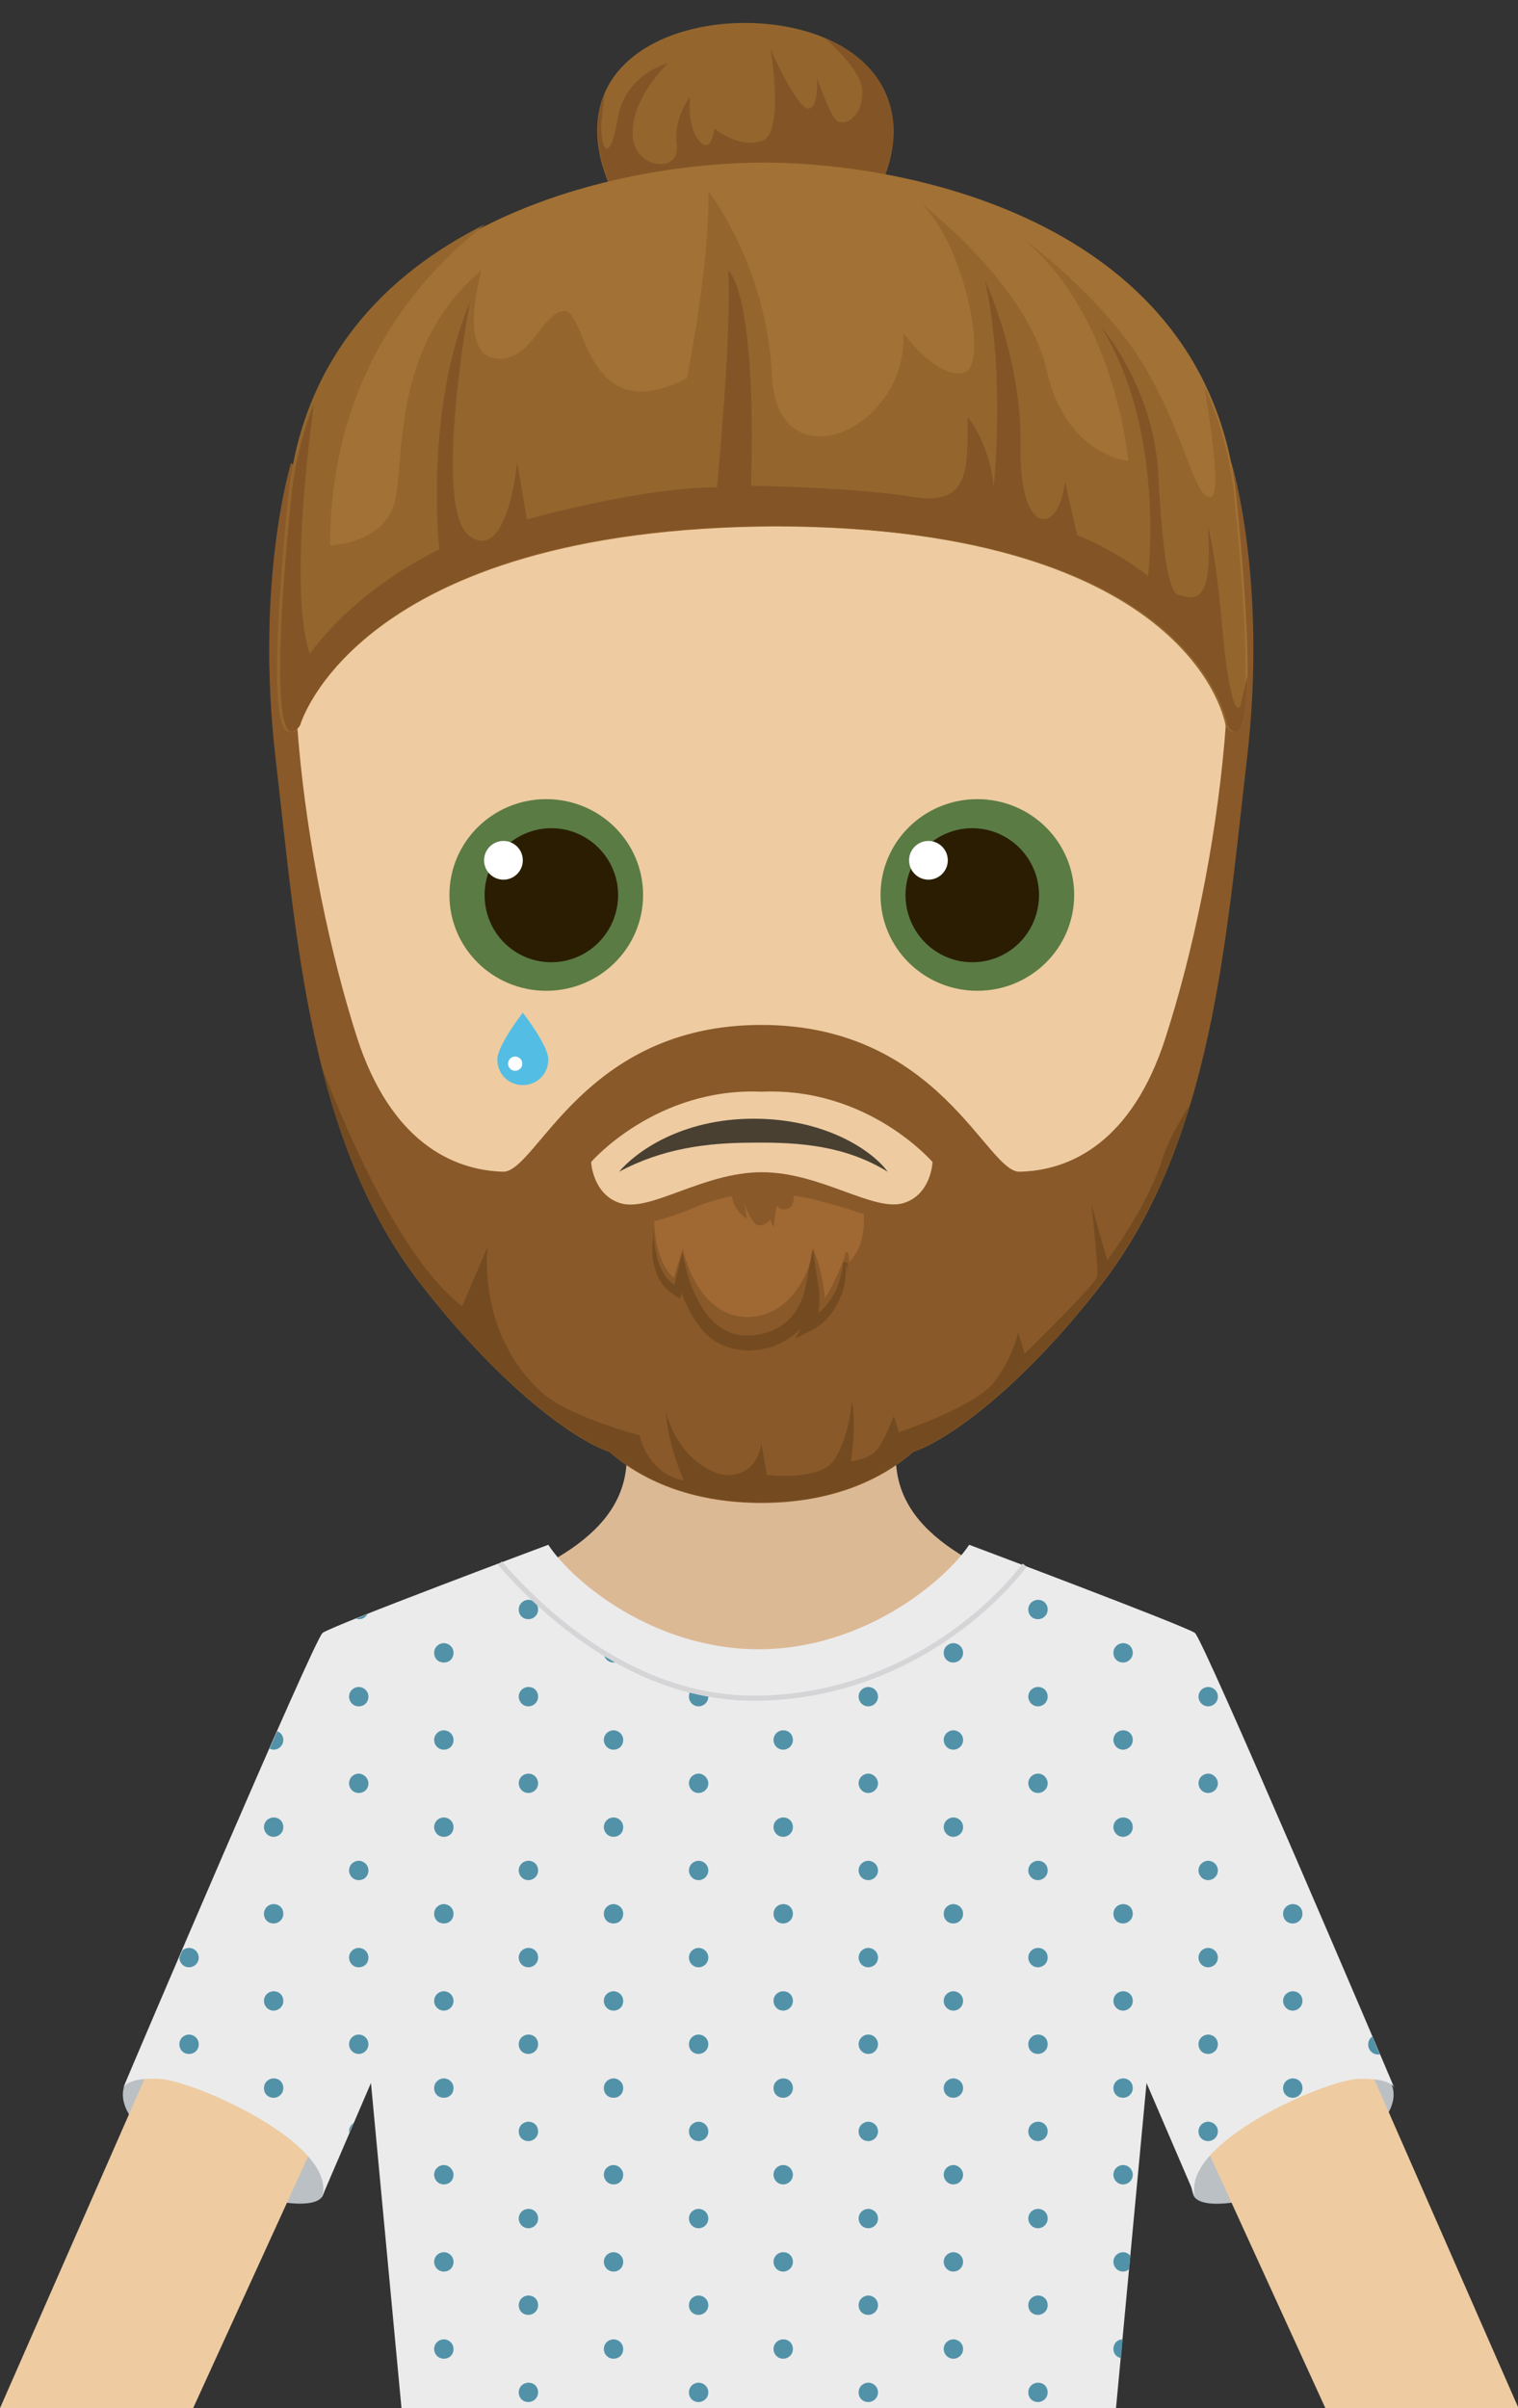 <?xml version="1.0" encoding="utf-8"?>
<!-- Generator: Adobe Illustrator 24.3.0, SVG Export Plug-In . SVG Version: 6.00 Build 0)  -->
<svg version="1.1" id="Layer_1" xmlns="http://www.w3.org/2000/svg" xmlns:xlink="http://www.w3.org/1999/xlink" x="0px" y="0px"
	 viewBox="0 0 297.9 472.5" style="enable-background:new 0 0 297.9 472.5;" xml:space="preserve">
<rect x="0" y="0" width="297.9" height="472.5" fill="#333333" stroke="none"/>
<style type="text/css">
	.st0{fill:#BBC0C5;}
	.st1{fill:#DCB995;}
	.st2{fill:#EECBA1;}
	.st3{fill:#895929;}
	.st4{fill:#53BDE4;}
	.st5{fill:#FFFFFF;}
	.st6{fill:#A06833;}
	.st7{fill:#744B20;}
	.st8{fill:#94662E;}
	.st9{fill:#835526;}
	.st10{fill:#494032;}
	.st11{fill:#5A7B44;}
	.st12{fill:#2A1D01;}
	.st13{fill:#A27135;}
	.st14{fill:#EBEBEC;}
	.st15{fill:#5292A8;}
	.st16{fill:none;stroke:#D5D5D7;stroke-miterlimit:10;}
</style>
<path class="st0" d="M53.7,393.7c0,0-27.9,10.6-29.4,15.9s6.1,11.9,14.7,16.8s22.8,8.1,24.4,4.3s-0.7-18.8-0.7-18.8L53.7,393.7z"/>
<path class="st0" d="M243.9,393.7c0,0,27.9,10.6,29.4,15.9s-6.1,11.9-14.7,16.8c-8.6,5-22.8,8.1-24.4,4.3
	c-1.6-3.8,0.7-18.8,0.7-18.8L243.9,393.7z"/>
<path class="st1" d="M73.4,395.9h152.2l13.3-59.1c0,0-2.8-13.5-24.6-20.8c-21.8-7.3-38.5-14.7-38.5-30.2c0-15.5,0-40.9,0-40.9h-26.4
	h-26.4c0,0,0,25.3,0,40.9c0,15.5-16.6,22.9-38.5,30.2C62.8,323.3,60,336.8,60,336.8L73.4,395.9z"/>
<path class="st2" d="M244.7,127.3c0,75.7-26.9,137.5-95.9,137.5c-69,0-94.6-62.6-94.6-138.3c0-75.7,64.2-91,95.7-91
	S244.7,51.5,244.7,127.3z"/>
<path class="st3" d="M241.7,90.9l-5.6,2.8c10.2,25.6,3.4,76.6-7.4,110c-6.5,20.2-18.5,26-28.6,26.2c-6.5,0.2-15.7-28.8-50.7-28.8
	s-44.1,29-50.7,28.8c-10-0.3-22-6-28.6-26.2c-10.7-33.4-17.5-84.3-7.4-110l-5.6-2.8c0,0-7.1,23-3,58.1c4.1,35.1,6.6,74.9,28.5,103
	c14.5,18.7,29,30.1,37,32.9c7.2,6.3,17.4,10,29.8,10c12.4,0,22.6-3.7,29.8-10c8-2.8,22.5-14.1,37-32.9c21.8-28.2,24.4-67.9,28.5-103
	C248.8,113.9,241.7,90.9,241.7,90.9z M121.5,236c-5.2-1.8-5.5-8-5.5-8s12.7-14.7,33.5-13.8C170.4,213.3,183,228,183,228
	s-0.2,6.2-5.5,8c-5.9,2-16.3-6-28-6C137.8,230,127.4,238.1,121.5,236z"/>
<path class="st4" d="M107.6,207.9c0,2.8-2.2,5-5,5s-5-2.2-5-5s5-9.2,5-9.2S107.6,205.1,107.6,207.9z"/>
<circle class="st5" cx="101.1" cy="208.7" r="1.4"/>
<path class="st6" d="M128.4,239.6c0,0-0.1,7.7,3.8,11.1l1.8-5.7c0,0,2.6,13.4,12.7,13.4c7.6,0,11.9-7.3,12.9-13.3
	c0,0,1.7,3.6,2.3,9.6c0,0,2.8-4.4,4.1-9c0,0,0.6-0.5,0.6,1.9c0,0,3.4-2.6,2.9-9.4c0,0-9.6-3.2-13.7-3.6c0,0,0.1,2.2-1.3,2.6
	c-1.4,0.4-2.1-0.7-2.1-0.7l-0.6,4.3l-0.6-1.5c0,0-1.9,2.1-3.2,0.6c-1.3-1.5-2-4.2-2-4.2l0.6,3.4c0,0-2.4-1.1-3-4.4
	c0,0-3.8,0.6-8.2,2.6C130.9,239.1,128.4,239.6,128.4,239.6z"/>
<g>
	<path class="st7" d="M128.4,241.6c-0.1,1.1,0,2.3,0.2,3.4c0.2,1.1,0.4,2.2,0.8,3.2c0.4,1,0.9,1.9,1.6,2.7c0.7,0.8,1.5,1.4,2.4,1.8
		l-1.3,0.6c0.3-1.2,0.5-2.4,0.8-3.5l1-4l1,4.1c0.4,1.4,0.9,2.9,1.6,4.3c0.7,1.4,1.4,2.7,2.3,3.8c1.8,2.3,4.3,3.9,7.1,4
		c2.9,0.2,5.8-0.6,8-2.3c2.2-1.7,3.7-4.4,4.2-7.3l1.4-7.4l1.1,7.4c0.1,0.7,0.2,1.4,0.2,2.1c0,0.7,0,1.4-0.1,2.1
		c-0.1,1.4-0.4,2.8-1.3,4.2l-1.3-1.6c0.9-0.4,2-1.1,2.8-1.8c0.9-0.8,1.6-1.7,2.3-2.7c0.6-1,1.2-2.1,1.5-3.3c0.2-0.6,0.3-1.2,0.5-1.8
		c0.1-0.6,0.2-1.2,0.3-1.8l0-0.1l0.1,0c0.2-0.1,0.4-0.1,0.5,0c0.1,0.1,0.2,0.2,0.2,0.3c0.1,0.2,0.1,0.4,0.1,0.6c0,0.4,0,0.8,0,1.1
		c0-0.4-0.1-0.7-0.2-1.1c0-0.2-0.1-0.3-0.2-0.5c0-0.1-0.1-0.1-0.1-0.1c0,0,0,0,0,0l0.1-0.2c0,0.6,0,1.3,0,1.9
		c-0.1,0.6-0.1,1.3-0.2,1.9c-0.2,1.3-0.7,2.5-1.2,3.7c-0.6,1.2-1.3,2.3-2.2,3.3c-0.9,1-1.9,1.8-3.3,2.5l-3,1.5l1.7-3.1
		c0.5-0.9,0.7-2,0.7-3.2c0-0.6,0-1.2-0.1-1.8c0-0.6-0.1-1.2-0.2-1.7l2.6,0c-0.5,3.4-2.1,6.8-5,9.1c-1.4,1.1-3,2-4.8,2.5
		c-0.9,0.2-1.7,0.4-2.6,0.5c-0.4,0.1-0.9,0-1.3,0.1c-0.4,0-0.9,0-1.3-0.1c-1.8-0.1-3.6-0.7-5.2-1.6c-1.6-0.9-2.8-2.3-3.8-3.7
		c-1-1.4-1.8-2.9-2.5-4.5c-0.6-1.6-1.1-3.1-1.4-4.9l2.1,0.1c-0.4,1.1-0.8,2.3-1.2,3.4l-0.4,1.1l-0.9-0.6c-1.1-0.7-2-1.5-2.7-2.5
		c-0.7-1-1.1-2.2-1.4-3.3c-0.3-1.1-0.4-2.3-0.4-3.5C128,243.9,128.2,242.7,128.4,241.6z"/>
</g>
<path class="st7" d="M228,227.7c-2.7,8.8-10.7,19.6-10.7,19.6l-3.1-11c0,0,1.4,12.7,1.1,14.2c-0.3,1.5-14.2,15.1-14.2,15.1l-1.3-4.2
	c0,0-1,5.2-4.9,10c-3.9,4.8-18.5,9.6-18.5,9.6l-1-3.2c0,0-1.5,4.2-3.2,6.5c-1.7,2.2-5.2,2.4-5.2,2.4c1.1-8.1,0.2-11.8,0.2-11.8
	s-0.7,7.9-3.7,11.8c-2.9,3.9-13,2.7-13,2.7l-1.1-6.2c-0.6,5.4-5.9,8.4-11.7,4.3c-5.8-4-7-10.6-7-10.6c0.2,6.2,3.5,13.6,3.5,13.6
	c-7.2-1.4-8.7-8.9-8.7-8.9s-13.9-3.6-19.2-8.4c-12.9-11.8-10.6-28.6-10.6-28.6l-5,11.7c-11.1-8.6-21.1-30.3-27.5-46.8
	c3.9,15.5,9.8,30,19.4,42.4c14.5,18.7,29,30.1,37,32.9c7.2,6.3,17.4,10,29.8,10c12.4,0,22.6-3.7,29.8-10c8-2.8,22.5-14.1,37-32.9
	c8.1-10.5,13.5-22.5,17.4-35.3C231.2,220.4,229,224.4,228,227.7z"/>
<g>
	<path class="st2" d="M0,472.5h37.9l35-76.6c-1.4-26.5-9.5-41.9-17.1-50.5L0,472.5z"/>
	<path class="st2" d="M235.2,330.3c-17.1,27.4-10.1,65.6-10.1,65.6l35,76.6h37.9l-59.5-135.7C238.4,336.8,237.8,334,235.2,330.3z"/>
</g>
<path class="st8" d="M175.2,25.6c0,14.4-14.6,31.1-29,31.1s-29-16.7-29-31.1s14.6-21.1,29-21.1S175.2,11.2,175.2,25.6z"/>
<path class="st9" d="M161.9,7.5c3.3,3,7.1,7.1,7.3,10c0.4,5.2-3.4,7.4-4.9,6.2c-1.5-1.1-4-8.5-4-8.5s0.5,6.1-1.7,6.1
	c-2.2,0-7.4-11.7-7.4-11.7s2.8,16.4-1.6,18c-4.5,1.7-9.4-2.4-9.4-2.4s-0.6,5.3-3,2.4c-2.4-2.9-1.8-8.6-1.8-8.6s-3.3,4.1-2.6,9.5
	c0.7,5.4-7.5,4.7-8.5-0.9c-1-5.6,3.4-11.9,6.8-15.2c0,0-8.4,2-9.9,10.9c-1.5,8.9-3.3,6.3-3.2,1.3c0.1-1.9,0.4-4.2,0.7-6.3
	c-0.9,2.2-1.4,4.6-1.4,7.3c0,8.2,4.7,17.1,11.5,23.3l34,1c7.3-6.2,12.6-15.7,12.6-24.3C175.2,16.7,169.6,10.7,161.9,7.5z"/>
<path class="st10" d="M174.2,229.9c-8.3-5.1-17.2-5.8-26.3-5.7c-9.1,0-17.8,1.1-26.4,5.7c3.2-3.8,12.1-10.4,26.4-10.4
	S171.3,225.9,174.2,229.9z"/>
<path class="st11" d="M126.2,175.6c0,10.4-8.5,18.8-19,18.8c-10.5,0-19-8.4-19-18.8c0-10.4,8.5-18.8,19-18.8
	C117.7,156.8,126.2,165.2,126.2,175.6z"/>
<path class="st12" d="M121.3,175.6c0,7.3-5.9,13.2-13.1,13.2c-7.3,0-13.1-5.9-13.1-13.2c0-7.2,5.9-13.1,13.1-13.1
	C115.4,162.5,121.3,168.4,121.3,175.6z"/>
<path class="st5" d="M102.6,168.8c0,2.1-1.7,3.8-3.8,3.8c-2.1,0-3.8-1.7-3.8-3.8s1.7-3.8,3.8-3.8C100.9,165,102.6,166.7,102.6,168.8
	z"/>
<path class="st11" d="M172.8,175.6c0,10.4,8.5,18.8,19,18.8c10.5,0,19-8.4,19-18.8c0-10.4-8.5-18.8-19-18.8
	C181.3,156.8,172.8,165.2,172.8,175.6z"/>
<path class="st12" d="M177.7,175.6c0,7.3,5.9,13.2,13.1,13.2c7.3,0,13.1-5.9,13.1-13.2c0-7.2-5.9-13.1-13.1-13.1
	C183.6,162.5,177.7,168.4,177.7,175.6z"/>
<path class="st5" d="M178.4,168.8c0,2.1,1.7,3.8,3.8,3.8c2.1,0,3.8-1.7,3.8-3.8s-1.7-3.8-3.8-3.8C180.1,165,178.4,166.7,178.4,168.8
	z"/>
<path class="st13" d="M242.7,98.1c-5.4-54.5-64.2-66.2-92.8-66.2S62.4,43.6,57.1,98.1c-5.7,57.7,1.8,44.2,1.8,44.2s11-38.7,93.6-39
	c82.6,0.3,88.4,39,88.4,39S248.4,155.8,242.7,98.1z"/>
<path class="st8" d="M240.5,142.3c0,0,7.5,13.5,1.8-44.2c-0.8-8.3-2.9-15.6-5.9-22.1c1.9,12.2,3.2,22.2,0.8,21.5
	c-3.1-0.9-4.5-11.7-12.5-25.4c-8-13.8-24.7-25.9-24.7-25.9c19,15.1,21.4,44.2,21.4,44.2s-12.2-0.9-16-17.8s-24.9-32.9-24.9-32.9
	c8.4,7.3,13.8,31.9,8.7,33.4s-11.9-7.7-11.9-7.7c0.8,19.1-24.8,29.9-25.8,8.3c-1-21.6-12.5-36.2-12.5-36.2
	c0.3,14.7-4.2,36.7-4.2,36.7c-20.1,10.3-19.6-13.2-24-13.2s-6.4,10.3-13.7,9.3c-7.3-1-2.6-17.3-2.6-17.3c-17.8,15-15,36.9-17,45.3
	c-2,8.4-12.7,8.7-12.7,8.7c0-31.6,15.7-51.4,30.4-63c-19.4,9.7-36,26.3-38.7,54c-5.7,57.7,1.8,44.2,1.8,44.2s11-38.7,93.6-39
	C234.6,103.6,240.5,142.3,240.5,142.3z"/>
<path class="st9" d="M240.9,142.3c0,0,3.7,6.7,3.9-9.7c-0.6,2.4-1.1,4.6-1.3,5.5c-0.4,2.1-2.2,1-3.6-14.6
	c-1.3-15.6-2.9-20.2-2.9-20.2c1.4,17.5-4,13.6-5.7,13.4c-1.7-0.2-3.1-6.5-4-23.7S216,64,216,64c12.8,20.3,9.3,49,9.3,49
	c-7.1-5.5-13.9-8-13.9-8L209,94.5c-1.2,10.7-9,10.8-8.7-6.7c0.3-17.5-7-32.8-7-32.8c4.1,18.7,1.7,40.6,1.7,40.6
	c-0.7-8.6-5.1-13.8-5.1-13.8c0,10.4,0.4,17.5-10.8,15.7c-11.2-1.9-31.7-2.2-31.7-2.2c1.1-38.8-4.5-42.2-4.5-42.2
	c0.7,12.7-2.2,42.5-2.2,42.5c-14.9,0-37.3,6.3-37.3,6.3l-1.9-11.2c0,0-1.9,19.8-9.3,14.5c-7.5-5.3,0-45.9,0-45.9
	c-9,21.6-6,48.5-6,48.5c-17.5,8.6-25.4,20.5-25.4,20.5c-3.3-10-1.5-31.6,0.8-49.1c-2.2,5.6-3.8,11.8-4.5,18.8
	c-5.7,57.7,1.8,44.2,1.8,44.2s11-38.7,93.6-39C235,103.6,240.9,142.3,240.9,142.3z"/>
<g>
	<path class="st14" d="M24.3,409.6c0,0.1,0,0.1,0,0.1S24.2,409.6,24.3,409.6z"/>
	<path class="st14" d="M234.5,320.4c-1.7-1.3-44.3-17.3-44.3-17.3c-4.8,7.2-20.8,20.5-41.3,20.5c-20.6,0-36.6-13.3-41.3-20.5
		c0,0-42.6,15.9-44.3,17.3c-1.7,1.3-37.7,85.8-39.1,89.2c0.2-0.4,1.4-2,7.1-1.7c6.6,0.3,34.5,12.5,32,22.9l9.5-22.1l6,63.9h140.2
		l6-63.9l9.5,22.1c-2.5-10.4,25.3-22.6,32-22.9c5.7-0.2,6.9,1.3,7.1,1.7C272.2,406.2,236.2,321.7,234.5,320.4z"/>
	<path class="st14" d="M273.6,409.6c0,0.1,0,0.1,0,0.1S273.7,409.6,273.6,409.6z"/>
</g>
<g>
	<g>
		<path class="st15" d="M35.2,384.1c0,1,0.8,1.9,1.9,1.9c1,0,1.9-0.8,1.9-1.9c0-1-0.8-1.9-1.9-1.9c-0.5,0-1,0.2-1.3,0.5
			C35.6,383.1,35.4,383.6,35.2,384.1C35.2,384,35.2,384,35.2,384.1z"/>
		<path class="st15" d="M37.1,399.2c-1,0-1.9,0.8-1.9,1.9s0.8,1.9,1.9,1.9s1.9-0.8,1.9-1.9S38.1,399.2,37.1,399.2z"/>
		<path class="st15" d="M53.7,343.3c1,0,1.9-0.8,1.9-1.9c0-0.8-0.5-1.5-1.2-1.7c-0.5,1.1-1,2.3-1.5,3.4
			C53.2,343.2,53.4,343.3,53.7,343.3z"/>
		<path class="st15" d="M53.7,356.6c-1,0-1.9,0.8-1.9,1.9c0,1,0.8,1.9,1.9,1.9c1,0,1.9-0.8,1.9-1.9
			C55.6,357.4,54.8,356.6,53.7,356.6z"/>
		<path class="st15" d="M53.7,373.6c-1,0-1.9,0.8-1.9,1.9s0.8,1.9,1.9,1.9c1,0,1.9-0.8,1.9-1.9S54.8,373.6,53.7,373.6z"/>
		<path class="st15" d="M53.7,390.7c-1,0-1.9,0.8-1.9,1.9c0,1,0.8,1.9,1.9,1.9c1,0,1.9-0.8,1.9-1.9
			C55.6,391.5,54.8,390.7,53.7,390.7z"/>
		<path class="st15" d="M53.7,407.8c-1,0-1.9,0.8-1.9,1.9s0.8,1.9,1.9,1.9c1,0,1.9-0.8,1.9-1.9S54.8,407.8,53.7,407.8z"/>
		<path class="st15" d="M69.9,317.6c0.2,0.1,0.4,0.1,0.6,0.1c0.7,0,1.3-0.4,1.6-1C71.3,317,70.6,317.3,69.9,317.6z"/>
		<path class="st15" d="M70.4,331c-1,0-1.9,0.8-1.9,1.9c0,1,0.8,1.9,1.9,1.9s1.9-0.8,1.9-1.9C72.3,331.8,71.4,331,70.4,331z"/>
		<path class="st15" d="M70.4,348c-1,0-1.9,0.8-1.9,1.9c0,1,0.8,1.9,1.9,1.9s1.9-0.8,1.9-1.9C72.3,348.9,71.4,348,70.4,348z"/>
		<path class="st15" d="M70.4,365.1c-1,0-1.9,0.8-1.9,1.9c0,1,0.8,1.9,1.9,1.9s1.9-0.8,1.9-1.9C72.3,365.9,71.4,365.1,70.4,365.1z"
			/>
		<path class="st15" d="M70.4,382.2c-1,0-1.9,0.8-1.9,1.9c0,1,0.8,1.9,1.9,1.9s1.9-0.8,1.9-1.9C72.3,383,71.4,382.2,70.4,382.2z"/>
		<circle class="st15" cx="70.4" cy="401.1" r="1.9"/>
		<path class="st15" d="M68.5,418.1c0,0.1,0,0.3,0,0.4l0.9-2C68.9,416.9,68.5,417.5,68.5,418.1z"/>
		<path class="st15" d="M87.1,322.4c-1,0-1.9,0.8-1.9,1.9s0.8,1.9,1.9,1.9s1.9-0.8,1.9-1.9S88.1,322.4,87.1,322.4z"/>
		<path class="st15" d="M87.1,339.5c-1,0-1.9,0.8-1.9,1.9c0,1,0.8,1.9,1.9,1.9s1.9-0.8,1.9-1.9C89,340.3,88.1,339.5,87.1,339.5z"/>
		<path class="st15" d="M87.1,356.6c-1,0-1.9,0.8-1.9,1.9c0,1,0.8,1.9,1.9,1.9s1.9-0.8,1.9-1.9C89,357.4,88.1,356.6,87.1,356.6z"/>
		<path class="st15" d="M87.1,373.6c-1,0-1.9,0.8-1.9,1.9s0.8,1.9,1.9,1.9s1.9-0.8,1.9-1.9S88.1,373.6,87.1,373.6z"/>
		<circle class="st15" cx="87.1" cy="392.6" r="1.9"/>
		<path class="st15" d="M87.1,407.8c-1,0-1.9,0.8-1.9,1.9s0.8,1.9,1.9,1.9s1.9-0.8,1.9-1.9S88.1,407.8,87.1,407.8z"/>
		<path class="st15" d="M87.1,424.8c-1,0-1.9,0.8-1.9,1.9c0,1,0.8,1.9,1.9,1.9s1.9-0.8,1.9-1.9C89,425.7,88.1,424.8,87.1,424.8z"/>
		<path class="st15" d="M87.1,441.9c-1,0-1.9,0.8-1.9,1.9c0,1,0.8,1.9,1.9,1.9s1.9-0.8,1.9-1.9C89,442.7,88.1,441.9,87.1,441.9z"/>
		<path class="st15" d="M87.1,459c-1,0-1.9,0.8-1.9,1.9c0,1,0.8,1.9,1.9,1.9s1.9-0.8,1.9-1.9C89,459.8,88.1,459,87.1,459z"/>
		<path class="st15" d="M103.7,313.9c-1,0-1.9,0.8-1.9,1.9s0.8,1.9,1.9,1.9c1,0,1.9-0.8,1.9-1.9S104.8,313.9,103.7,313.9z"/>
		<path class="st15" d="M103.7,331c-1,0-1.9,0.8-1.9,1.9c0,1,0.8,1.9,1.9,1.9c1,0,1.9-0.8,1.9-1.9C105.6,331.8,104.8,331,103.7,331z
			"/>
		<path class="st15" d="M103.7,348c-1,0-1.9,0.8-1.9,1.9c0,1,0.8,1.9,1.9,1.9c1,0,1.9-0.8,1.9-1.9C105.6,348.9,104.8,348,103.7,348z
			"/>
		<path class="st15" d="M103.7,365.1c-1,0-1.9,0.8-1.9,1.9c0,1,0.8,1.9,1.9,1.9c1,0,1.9-0.8,1.9-1.9
			C105.6,365.9,104.8,365.1,103.7,365.1z"/>
		<path class="st15" d="M103.7,382.2c-1,0-1.9,0.8-1.9,1.9c0,1,0.8,1.9,1.9,1.9c1,0,1.9-0.8,1.9-1.9
			C105.6,383,104.8,382.2,103.7,382.2z"/>
		<path class="st15" d="M103.7,399.2c-1,0-1.9,0.8-1.9,1.9s0.8,1.9,1.9,1.9c1,0,1.9-0.8,1.9-1.9S104.8,399.2,103.7,399.2z"/>
		<path class="st15" d="M103.7,416.3c-1,0-1.9,0.8-1.9,1.9s0.8,1.9,1.9,1.9c1,0,1.9-0.8,1.9-1.9S104.8,416.3,103.7,416.3z"/>
		<path class="st15" d="M103.7,433.4c-1,0-1.9,0.8-1.9,1.9c0,1,0.8,1.9,1.9,1.9c1,0,1.9-0.8,1.9-1.9
			C105.6,434.2,104.8,433.4,103.7,433.4z"/>
		<path class="st15" d="M103.7,450.4c-1,0-1.9,0.8-1.9,1.9s0.8,1.9,1.9,1.9c1,0,1.9-0.8,1.9-1.9S104.8,450.4,103.7,450.4z"/>
		<path class="st15" d="M103.7,467.5c-1,0-1.9,0.8-1.9,1.9s0.8,1.9,1.9,1.9c1,0,1.9-0.8,1.9-1.9S104.8,467.5,103.7,467.5z"/>
		<path class="st15" d="M120.4,339.5c-1,0-1.9,0.8-1.9,1.9c0,1,0.8,1.9,1.9,1.9s1.9-0.8,1.9-1.9
			C122.3,340.3,121.4,339.5,120.4,339.5z"/>
		<path class="st15" d="M120.4,356.6c-1,0-1.9,0.8-1.9,1.9c0,1,0.8,1.9,1.9,1.9s1.9-0.8,1.9-1.9
			C122.3,357.4,121.4,356.6,120.4,356.6z"/>
		<path class="st15" d="M120.4,373.6c-1,0-1.9,0.8-1.9,1.9s0.8,1.9,1.9,1.9s1.9-0.8,1.9-1.9S121.4,373.6,120.4,373.6z"/>
		<path class="st15" d="M120.4,390.7c-1,0-1.9,0.8-1.9,1.9c0,1,0.8,1.9,1.9,1.9s1.9-0.8,1.9-1.9
			C122.3,391.5,121.4,390.7,120.4,390.7z"/>
		<path class="st15" d="M120.4,407.8c-1,0-1.9,0.8-1.9,1.9s0.8,1.9,1.9,1.9s1.9-0.8,1.9-1.9S121.4,407.8,120.4,407.8z"/>
		<path class="st15" d="M120.4,424.8c-1,0-1.9,0.8-1.9,1.9c0,1,0.8,1.9,1.9,1.9s1.9-0.8,1.9-1.9
			C122.3,425.7,121.4,424.8,120.4,424.8z"/>
		<path class="st15" d="M120.4,441.9c-1,0-1.9,0.8-1.9,1.9c0,1,0.8,1.9,1.9,1.9s1.9-0.8,1.9-1.9
			C122.3,442.7,121.4,441.9,120.4,441.9z"/>
		<path class="st15" d="M120.4,459c-1,0-1.9,0.8-1.9,1.9c0,1,0.8,1.9,1.9,1.9s1.9-0.8,1.9-1.9C122.3,459.8,121.4,459,120.4,459z"/>
		<path class="st15" d="M137.1,348c-1,0-1.9,0.8-1.9,1.9c0,1,0.8,1.9,1.9,1.9c1,0,1.9-0.8,1.9-1.9C139,348.9,138.1,348,137.1,348z"
			/>
		<path class="st15" d="M137.1,365.1c-1,0-1.9,0.8-1.9,1.9c0,1,0.8,1.9,1.9,1.9c1,0,1.9-0.8,1.9-1.9
			C139,365.9,138.1,365.1,137.1,365.1z"/>
		<path class="st15" d="M137.1,382.2c-1,0-1.9,0.8-1.9,1.9c0,1,0.8,1.9,1.9,1.9c1,0,1.9-0.8,1.9-1.9
			C139,383,138.1,382.2,137.1,382.2z"/>
		<path class="st15" d="M137.1,399.2c-1,0-1.9,0.8-1.9,1.9s0.8,1.9,1.9,1.9c1,0,1.9-0.8,1.9-1.9S138.1,399.2,137.1,399.2z"/>
		<path class="st15" d="M137.1,416.3c-1,0-1.9,0.8-1.9,1.9s0.8,1.9,1.9,1.9c1,0,1.9-0.8,1.9-1.9S138.1,416.3,137.1,416.3z"/>
		<path class="st15" d="M137.1,433.4c-1,0-1.9,0.8-1.9,1.9c0,1,0.8,1.9,1.9,1.9c1,0,1.9-0.8,1.9-1.9
			C139,434.2,138.1,433.4,137.1,433.4z"/>
		<path class="st15" d="M137.1,450.4c-1,0-1.9,0.8-1.9,1.9s0.8,1.9,1.9,1.9c1,0,1.9-0.8,1.9-1.9S138.1,450.4,137.1,450.4z"/>
		<path class="st15" d="M137.1,467.5c-1,0-1.9,0.8-1.9,1.9s0.8,1.9,1.9,1.9c1,0,1.9-0.8,1.9-1.9S138.1,467.5,137.1,467.5z"/>
		<path class="st15" d="M153.7,339.5c-1,0-1.9,0.8-1.9,1.9c0,1,0.8,1.9,1.9,1.9c1,0,1.9-0.8,1.9-1.9
			C155.6,340.3,154.8,339.5,153.7,339.5z"/>
		<path class="st15" d="M153.7,356.6c-1,0-1.9,0.8-1.9,1.9c0,1,0.8,1.9,1.9,1.9c1,0,1.9-0.8,1.9-1.9
			C155.6,357.4,154.8,356.6,153.7,356.6z"/>
		<path class="st15" d="M153.7,373.6c-1,0-1.9,0.8-1.9,1.9s0.8,1.9,1.9,1.9c1,0,1.9-0.8,1.9-1.9S154.8,373.6,153.7,373.6z"/>
		<path class="st15" d="M153.7,390.7c-1,0-1.9,0.8-1.9,1.9c0,1,0.8,1.9,1.9,1.9c1,0,1.9-0.8,1.9-1.9
			C155.6,391.5,154.8,390.7,153.7,390.7z"/>
		<path class="st15" d="M153.7,407.8c-1,0-1.9,0.8-1.9,1.9s0.8,1.9,1.9,1.9c1,0,1.9-0.8,1.9-1.9S154.8,407.8,153.7,407.8z"/>
		<path class="st15" d="M153.7,424.8c-1,0-1.9,0.8-1.9,1.9c0,1,0.8,1.9,1.9,1.9c1,0,1.9-0.8,1.9-1.9
			C155.6,425.7,154.8,424.8,153.7,424.8z"/>
		<path class="st15" d="M153.7,441.9c-1,0-1.9,0.8-1.9,1.9c0,1,0.8,1.9,1.9,1.9c1,0,1.9-0.8,1.9-1.9
			C155.6,442.7,154.8,441.9,153.7,441.9z"/>
		<path class="st15" d="M153.7,459c-1,0-1.9,0.8-1.9,1.9c0,1,0.8,1.9,1.9,1.9c1,0,1.9-0.8,1.9-1.9C155.6,459.8,154.8,459,153.7,459z
			"/>
		<path class="st15" d="M170.4,331c-1,0-1.9,0.8-1.9,1.9c0,1,0.8,1.9,1.9,1.9c1,0,1.9-0.8,1.9-1.9C172.3,331.8,171.4,331,170.4,331z
			"/>
		<path class="st15" d="M170.4,348c-1,0-1.9,0.8-1.9,1.9c0,1,0.8,1.9,1.9,1.9c1,0,1.9-0.8,1.9-1.9C172.3,348.9,171.4,348,170.4,348z
			"/>
		<path class="st15" d="M170.4,365.1c-1,0-1.9,0.8-1.9,1.9c0,1,0.8,1.9,1.9,1.9c1,0,1.9-0.8,1.9-1.9
			C172.3,365.9,171.4,365.1,170.4,365.1z"/>
		<path class="st15" d="M170.4,382.2c-1,0-1.9,0.8-1.9,1.9c0,1,0.8,1.9,1.9,1.9c1,0,1.9-0.8,1.9-1.9
			C172.3,383,171.4,382.2,170.4,382.2z"/>
		<circle class="st15" cx="170.4" cy="401.1" r="1.9"/>
		<path class="st15" d="M170.4,416.3c-1,0-1.9,0.8-1.9,1.9s0.8,1.9,1.9,1.9c1,0,1.9-0.8,1.9-1.9S171.4,416.3,170.4,416.3z"/>
		<path class="st15" d="M170.4,433.4c-1,0-1.9,0.8-1.9,1.9c0,1,0.8,1.9,1.9,1.9c1,0,1.9-0.8,1.9-1.9
			C172.3,434.2,171.4,433.4,170.4,433.4z"/>
		<path class="st15" d="M170.4,450.4c-1,0-1.9,0.8-1.9,1.9s0.8,1.9,1.9,1.9c1,0,1.9-0.8,1.9-1.9S171.4,450.4,170.4,450.4z"/>
		<path class="st15" d="M170.4,467.5c-1,0-1.9,0.8-1.9,1.9s0.8,1.9,1.9,1.9c1,0,1.9-0.8,1.9-1.9S171.4,467.5,170.4,467.5z"/>
		<path class="st15" d="M187.1,322.4c-1,0-1.9,0.8-1.9,1.9s0.8,1.9,1.9,1.9c1,0,1.9-0.8,1.9-1.9S188.1,322.4,187.1,322.4z"/>
		<path class="st15" d="M187.1,339.5c-1,0-1.9,0.8-1.9,1.9c0,1,0.8,1.9,1.9,1.9c1,0,1.9-0.8,1.9-1.9
			C189,340.3,188.1,339.5,187.1,339.5z"/>
		<path class="st15" d="M187.1,356.6c-1,0-1.9,0.8-1.9,1.9c0,1,0.8,1.9,1.9,1.9c1,0,1.9-0.8,1.9-1.9
			C189,357.4,188.1,356.6,187.1,356.6z"/>
		<path class="st15" d="M187.1,373.6c-1,0-1.9,0.8-1.9,1.9s0.8,1.9,1.9,1.9c1,0,1.9-0.8,1.9-1.9S188.1,373.6,187.1,373.6z"/>
		<circle class="st15" cx="187.1" cy="392.6" r="1.9"/>
		<path class="st15" d="M187.1,407.8c-1,0-1.9,0.8-1.9,1.9s0.8,1.9,1.9,1.9c1,0,1.9-0.8,1.9-1.9S188.1,407.8,187.1,407.8z"/>
		<path class="st15" d="M187.1,424.8c-1,0-1.9,0.8-1.9,1.9c0,1,0.8,1.9,1.9,1.9c1,0,1.9-0.8,1.9-1.9
			C189,425.7,188.1,424.8,187.1,424.8z"/>
		<path class="st15" d="M187.1,441.9c-1,0-1.9,0.8-1.9,1.9c0,1,0.8,1.9,1.9,1.9c1,0,1.9-0.8,1.9-1.9
			C189,442.7,188.1,441.9,187.1,441.9z"/>
		<path class="st15" d="M187.1,459c-1,0-1.9,0.8-1.9,1.9c0,1,0.8,1.9,1.9,1.9c1,0,1.9-0.8,1.9-1.9C189,459.8,188.1,459,187.1,459z"
			/>
		<path class="st15" d="M203.7,313.9c-1,0-1.9,0.8-1.9,1.9s0.8,1.9,1.9,1.9c1,0,1.9-0.8,1.9-1.9S204.8,313.9,203.7,313.9z"/>
		<path class="st15" d="M203.7,331c-1,0-1.9,0.8-1.9,1.9c0,1,0.8,1.9,1.9,1.9c1,0,1.9-0.8,1.9-1.9C205.6,331.8,204.8,331,203.7,331z
			"/>
		<path class="st15" d="M203.7,348c-1,0-1.9,0.8-1.9,1.9c0,1,0.8,1.9,1.9,1.9c1,0,1.9-0.8,1.9-1.9C205.6,348.9,204.8,348,203.7,348z
			"/>
		<path class="st15" d="M203.7,365.1c-1,0-1.9,0.8-1.9,1.9c0,1,0.8,1.9,1.9,1.9c1,0,1.9-0.8,1.9-1.9
			C205.6,365.9,204.8,365.1,203.7,365.1z"/>
		<path class="st15" d="M203.7,382.2c-1,0-1.9,0.8-1.9,1.9c0,1,0.8,1.9,1.9,1.9c1,0,1.9-0.8,1.9-1.9
			C205.6,383,204.8,382.2,203.7,382.2z"/>
		<path class="st15" d="M203.7,399.2c-1,0-1.9,0.8-1.9,1.9s0.8,1.9,1.9,1.9c1,0,1.9-0.8,1.9-1.9S204.8,399.2,203.7,399.2z"/>
		<path class="st15" d="M203.7,416.3c-1,0-1.9,0.8-1.9,1.9s0.8,1.9,1.9,1.9c1,0,1.9-0.8,1.9-1.9S204.8,416.3,203.7,416.3z"/>
		<path class="st15" d="M203.7,433.4c-1,0-1.9,0.8-1.9,1.9c0,1,0.8,1.9,1.9,1.9c1,0,1.9-0.8,1.9-1.9
			C205.6,434.2,204.8,433.4,203.7,433.4z"/>
		<path class="st15" d="M203.7,450.4c-1,0-1.9,0.8-1.9,1.9s0.8,1.9,1.9,1.9c1,0,1.9-0.8,1.9-1.9S204.8,450.4,203.7,450.4z"/>
		<path class="st15" d="M203.7,467.5c-1,0-1.9,0.8-1.9,1.9s0.8,1.9,1.9,1.9c1,0,1.9-0.8,1.9-1.9S204.8,467.5,203.7,467.5z"/>
		<path class="st15" d="M220.4,322.4c-1,0-1.9,0.8-1.9,1.9s0.8,1.9,1.9,1.9c1,0,1.9-0.8,1.9-1.9S221.5,322.4,220.4,322.4z"/>
		<path class="st15" d="M220.4,339.5c-1,0-1.9,0.8-1.9,1.9c0,1,0.8,1.9,1.9,1.9c1,0,1.9-0.8,1.9-1.9
			C222.3,340.3,221.5,339.5,220.4,339.5z"/>
		<path class="st15" d="M220.4,356.6c-1,0-1.9,0.8-1.9,1.9c0,1,0.8,1.9,1.9,1.9c1,0,1.9-0.8,1.9-1.9
			C222.3,357.4,221.5,356.6,220.4,356.6z"/>
		<path class="st15" d="M220.4,373.6c-1,0-1.9,0.8-1.9,1.9s0.8,1.9,1.9,1.9c1,0,1.9-0.8,1.9-1.9S221.5,373.6,220.4,373.6z"/>
		<path class="st15" d="M220.4,390.7c-1,0-1.9,0.8-1.9,1.9c0,1,0.8,1.9,1.9,1.9c1,0,1.9-0.8,1.9-1.9
			C222.3,391.5,221.5,390.7,220.4,390.7z"/>
		<path class="st15" d="M220.4,407.8c-1,0-1.9,0.8-1.9,1.9s0.8,1.9,1.9,1.9c1,0,1.9-0.8,1.9-1.9S221.5,407.8,220.4,407.8z"/>
		<path class="st15" d="M220.4,424.8c-1,0-1.9,0.8-1.9,1.9c0,1,0.8,1.9,1.9,1.9c1,0,1.9-0.8,1.9-1.9
			C222.3,425.7,221.5,424.8,220.4,424.8z"/>
		<path class="st15" d="M220.4,441.9c-1,0-1.9,0.8-1.9,1.9c0,1,0.8,1.9,1.9,1.9c0.5,0,0.9-0.2,1.2-0.5l0.2-2.6
			C221.5,442.2,221,441.9,220.4,441.9z"/>
		<path class="st15" d="M218.5,460.9c0,0.9,0.6,1.6,1.5,1.8l0.3-3.7C219.3,459,218.5,459.8,218.5,460.9z"/>
		<path class="st15" d="M237.1,331c-1,0-1.9,0.8-1.9,1.9c0,1,0.8,1.9,1.9,1.9c1,0,1.9-0.8,1.9-1.9C239,331.8,238.1,331,237.1,331z"
			/>
		<path class="st15" d="M237.1,348c-1,0-1.9,0.8-1.9,1.9c0,1,0.8,1.9,1.9,1.9c1,0,1.9-0.8,1.9-1.9C239,348.9,238.1,348,237.1,348z"
			/>
		<path class="st15" d="M237.1,365.1c-1,0-1.9,0.8-1.9,1.9c0,1,0.8,1.9,1.9,1.9c1,0,1.9-0.8,1.9-1.9
			C239,365.9,238.1,365.1,237.1,365.1z"/>
		<path class="st15" d="M237.1,382.2c-1,0-1.9,0.8-1.9,1.9c0,1,0.8,1.9,1.9,1.9c1,0,1.9-0.8,1.9-1.9
			C239,383,238.1,382.2,237.1,382.2z"/>
		<path class="st15" d="M237.1,399.2c-1,0-1.9,0.8-1.9,1.9s0.8,1.9,1.9,1.9c1,0,1.9-0.8,1.9-1.9S238.1,399.2,237.1,399.2z"/>
		<path class="st15" d="M237.1,416.3c-1,0-1.9,0.8-1.9,1.9s0.8,1.9,1.9,1.9c1,0,1.9-0.8,1.9-1.9S238.1,416.3,237.1,416.3z"/>
		<path class="st15" d="M253.7,373.6c-1,0-1.9,0.8-1.9,1.9s0.8,1.9,1.9,1.9c1,0,1.9-0.8,1.9-1.9S254.8,373.6,253.7,373.6z"/>
		<path class="st15" d="M253.7,390.7c-1,0-1.9,0.8-1.9,1.9c0,1,0.8,1.9,1.9,1.9c1,0,1.9-0.8,1.9-1.9
			C255.6,391.5,254.8,390.7,253.7,390.7z"/>
		<path class="st15" d="M253.7,407.8c-1,0-1.9,0.8-1.9,1.9s0.8,1.9,1.9,1.9c1,0,1.9-0.8,1.9-1.9S254.8,407.8,253.7,407.8z"/>
		<path class="st15" d="M269.3,399.6c-0.5,0.3-0.8,0.9-0.8,1.6c0,1,0.8,1.9,1.9,1.9c0.1,0,0.3,0,0.4,0
			C270.3,401.9,269.8,400.8,269.3,399.6z"/>
	</g>
	<path class="st15" d="M118.5,324.4c0,1,0.9,1.8,1.9,1.8c0.3,0,0.6-0.1,0.9-0.2L118.5,324.4z"/>
	<path class="st15" d="M135.6,331.7c-0.3,0.3-0.4,0.7-0.4,1.2c0,1,0.8,1.9,1.9,1.9c1,0,1.9-0.8,1.9-1.9c0-0.2,0-0.3-0.1-0.5
		L135.6,331.7z"/>
</g>
<path class="st16" d="M98.1,306.7c8.3,9.6,26.2,26.5,49.8,26.5c25.3,0,44.2-14.5,53.2-26.1"/>
</svg>
